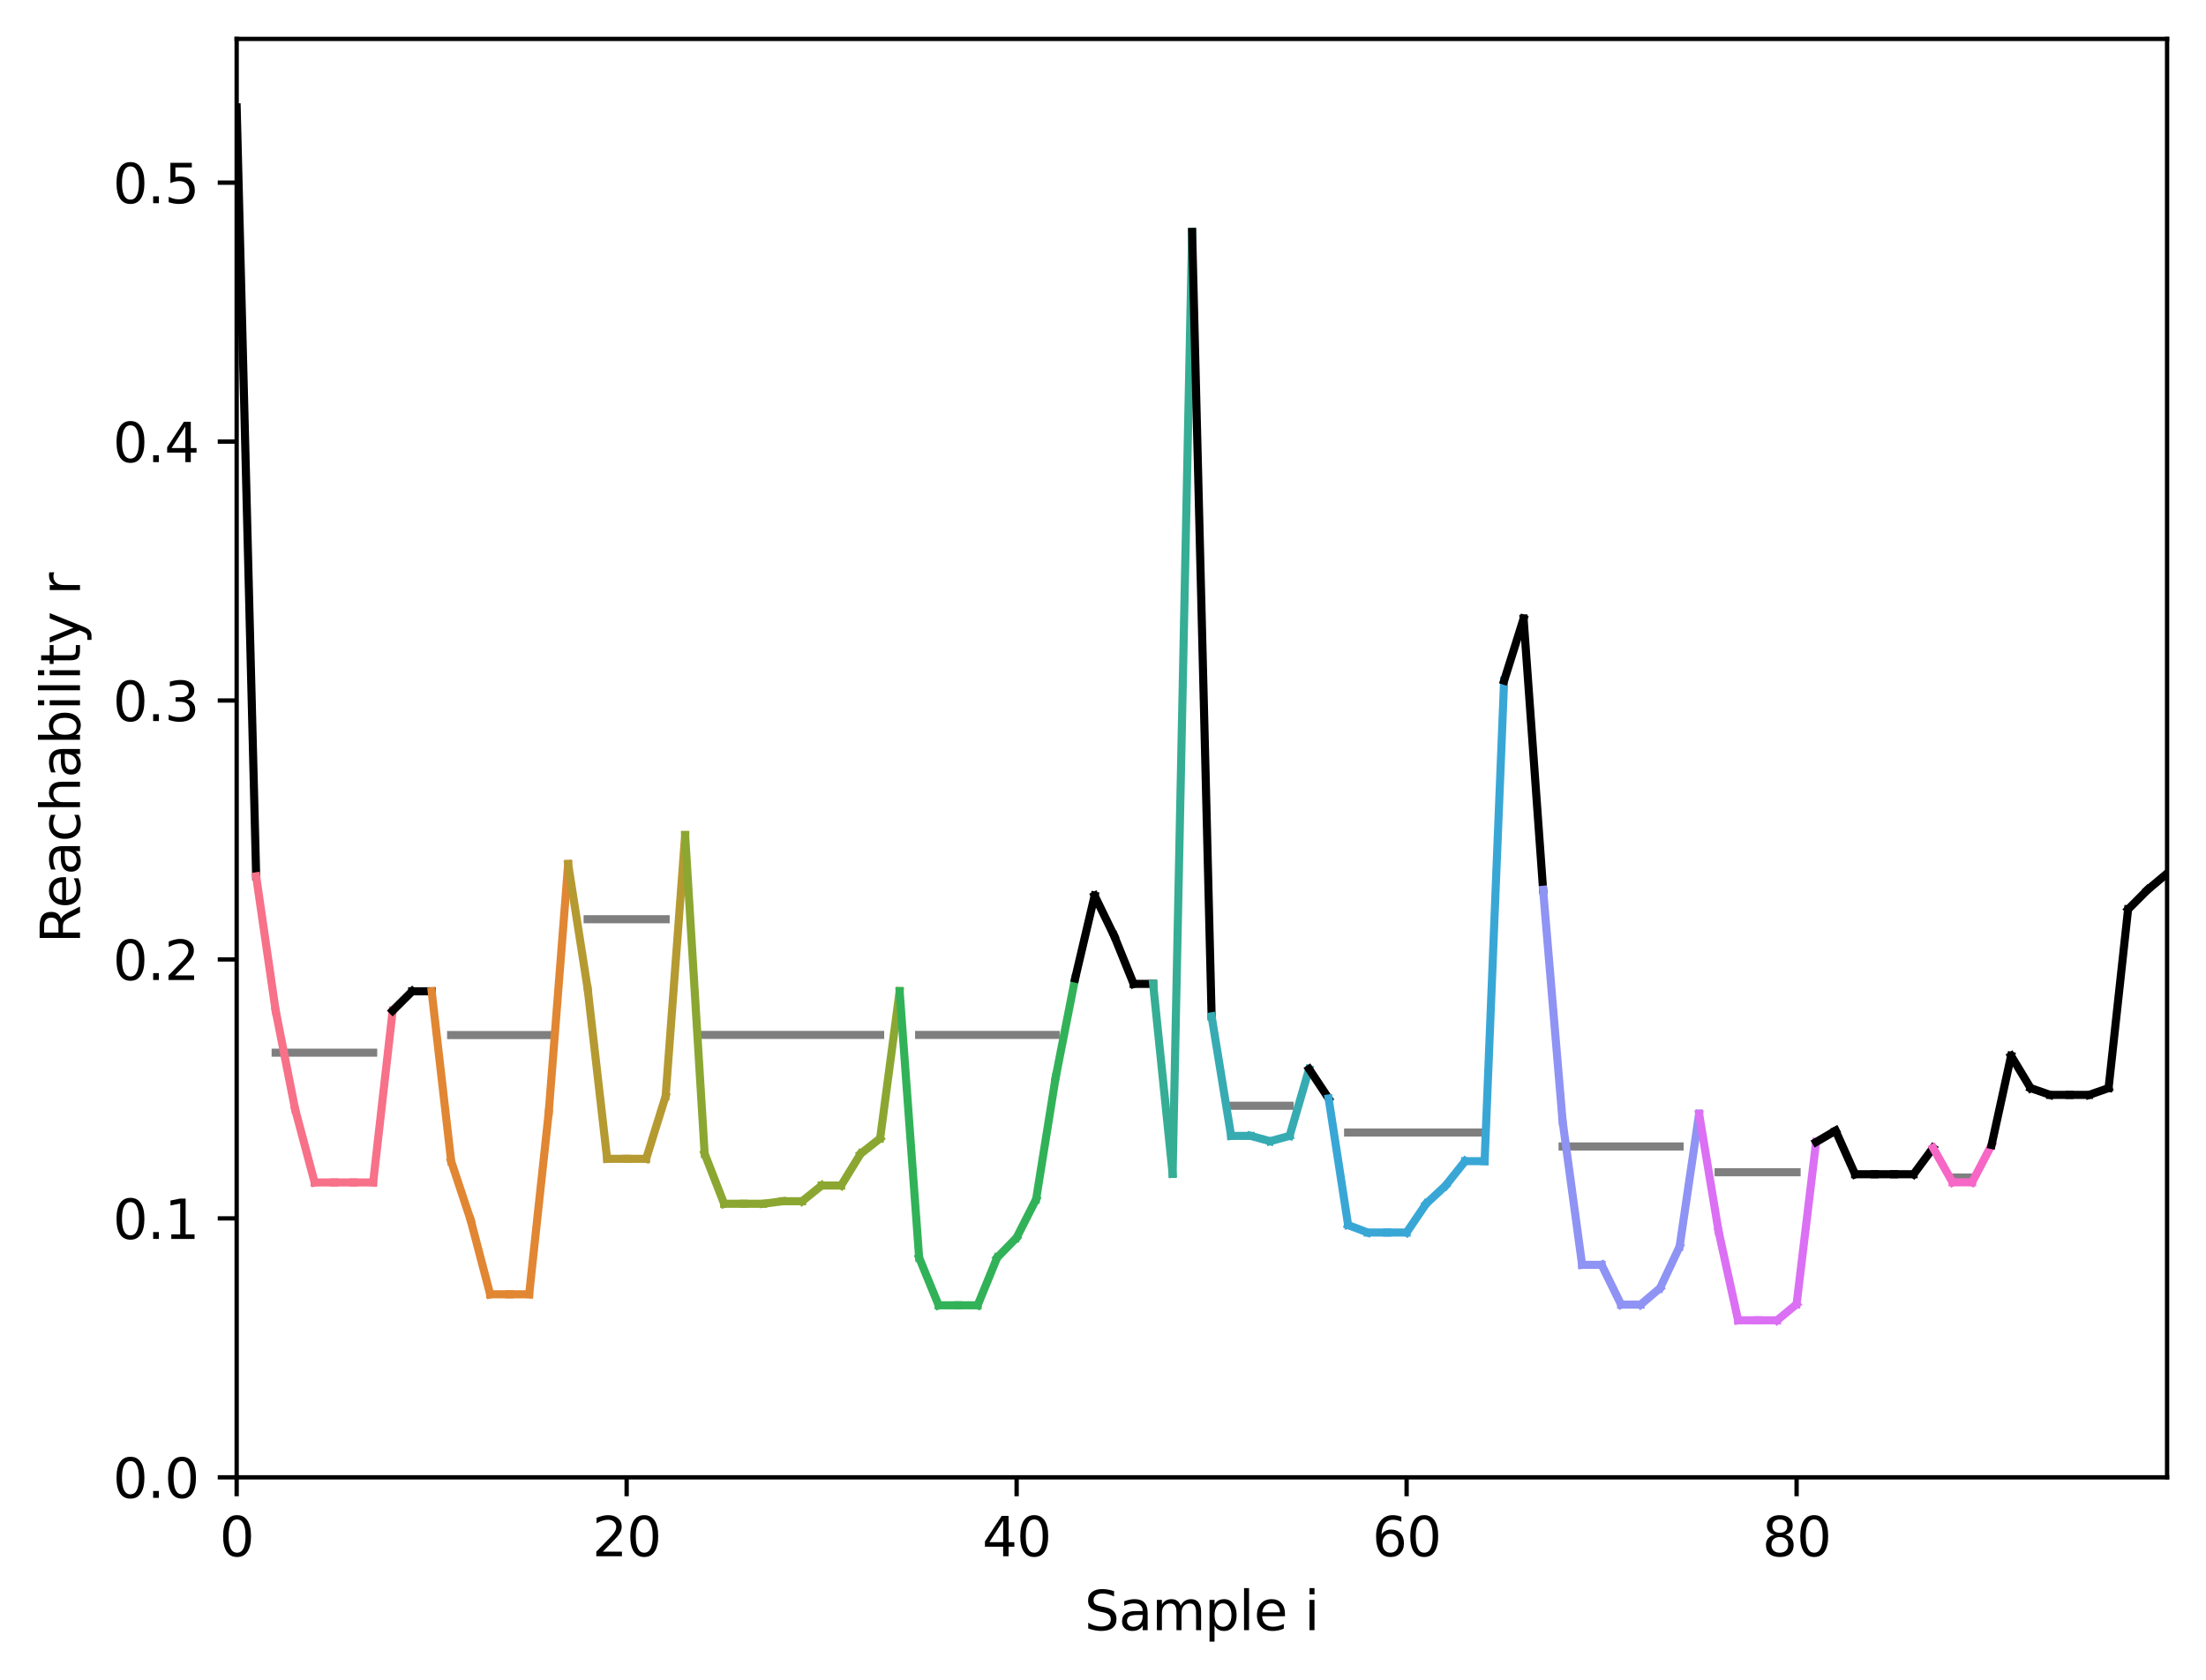 <?xml version="1.0" encoding="utf-8" standalone="no"?>
<!DOCTYPE svg PUBLIC "-//W3C//DTD SVG 1.1//EN"
  "http://www.w3.org/Graphics/SVG/1.1/DTD/svg11.dtd">
<svg xmlns:xlink="http://www.w3.org/1999/xlink" width="408.101pt" height="310.868pt" viewBox="0 0 408.101 310.868" xmlns="http://www.w3.org/2000/svg" version="1.1">
 <defs>
  <style type="text/css">*{stroke-linejoin: round; stroke-linecap: butt}</style>
 </defs>
 <g id="figure_1">
  <g id="patch_1">
   <path d="M 0 310.868 
L 408.101 310.868 
L 408.101 0 
L 0 0 
z
" style="fill: #ffffff"/>
  </g>
  <g id="axes_1">
   <g id="patch_2">
    <path d="M 43.781 273.312 
L 400.901 273.312 
L 400.901 7.2 
L 43.781 7.2 
z
" style="fill: #ffffff"/>
   </g>
   <g id="matplotlib.axis_1">
    <g id="xtick_1">
     <g id="line2d_1">
      <defs>
       <path id="m3918eaa390" d="M 0 0 
L 0 3.5 
" style="stroke: #000000; stroke-width: 0.8"/>
      </defs>
      <g>
       <use xlink:href="#m3918eaa390" x="43.781" y="273.312" style="stroke: #000000; stroke-width: 0.8"/>
      </g>
     </g>
     <g id="text_1">
      <!-- 0 -->
      <g transform="translate(40.6 287.91) scale(0.1 -0.1)">
       <defs>
        <path id="DejaVuSans-30" d="M 2034 4250 
Q 1547 4250 1301 3770 
Q 1056 3291 1056 2328 
Q 1056 1369 1301 889 
Q 1547 409 2034 409 
Q 2525 409 2770 889 
Q 3016 1369 3016 2328 
Q 3016 3291 2770 3770 
Q 2525 4250 2034 4250 
z
M 2034 4750 
Q 2819 4750 3233 4129 
Q 3647 3509 3647 2328 
Q 3647 1150 3233 529 
Q 2819 -91 2034 -91 
Q 1250 -91 836 529 
Q 422 1150 422 2328 
Q 422 3509 836 4129 
Q 1250 4750 2034 4750 
z
" transform="scale(0.016)"/>
       </defs>
       <use xlink:href="#DejaVuSans-30"/>
      </g>
     </g>
    </g>
    <g id="xtick_2">
     <g id="line2d_2">
      <g>
       <use xlink:href="#m3918eaa390" x="115.927" y="273.312" style="stroke: #000000; stroke-width: 0.8"/>
      </g>
     </g>
     <g id="text_2">
      <!-- 20 -->
      <g transform="translate(109.564 287.91) scale(0.1 -0.1)">
       <defs>
        <path id="DejaVuSans-32" d="M 1228 531 
L 3431 531 
L 3431 0 
L 469 0 
L 469 531 
Q 828 903 1448 1529 
Q 2069 2156 2228 2338 
Q 2531 2678 2651 2914 
Q 2772 3150 2772 3378 
Q 2772 3750 2511 3984 
Q 2250 4219 1831 4219 
Q 1534 4219 1204 4116 
Q 875 4013 500 3803 
L 500 4441 
Q 881 4594 1212 4672 
Q 1544 4750 1819 4750 
Q 2544 4750 2975 4387 
Q 3406 4025 3406 3419 
Q 3406 3131 3298 2873 
Q 3191 2616 2906 2266 
Q 2828 2175 2409 1742 
Q 1991 1309 1228 531 
z
" transform="scale(0.016)"/>
       </defs>
       <use xlink:href="#DejaVuSans-32"/>
       <use xlink:href="#DejaVuSans-30" x="63.623"/>
      </g>
     </g>
    </g>
    <g id="xtick_3">
     <g id="line2d_3">
      <g>
       <use xlink:href="#m3918eaa390" x="188.072" y="273.312" style="stroke: #000000; stroke-width: 0.8"/>
      </g>
     </g>
     <g id="text_3">
      <!-- 40 -->
      <g transform="translate(181.71 287.91) scale(0.1 -0.1)">
       <defs>
        <path id="DejaVuSans-34" d="M 2419 4116 
L 825 1625 
L 2419 1625 
L 2419 4116 
z
M 2253 4666 
L 3047 4666 
L 3047 1625 
L 3713 1625 
L 3713 1100 
L 3047 1100 
L 3047 0 
L 2419 0 
L 2419 1100 
L 313 1100 
L 313 1709 
L 2253 4666 
z
" transform="scale(0.016)"/>
       </defs>
       <use xlink:href="#DejaVuSans-34"/>
       <use xlink:href="#DejaVuSans-30" x="63.623"/>
      </g>
     </g>
    </g>
    <g id="xtick_4">
     <g id="line2d_4">
      <g>
       <use xlink:href="#m3918eaa390" x="260.218" y="273.312" style="stroke: #000000; stroke-width: 0.8"/>
      </g>
     </g>
     <g id="text_4">
      <!-- 60 -->
      <g transform="translate(253.855 287.91) scale(0.1 -0.1)">
       <defs>
        <path id="DejaVuSans-36" d="M 2113 2584 
Q 1688 2584 1439 2293 
Q 1191 2003 1191 1497 
Q 1191 994 1439 701 
Q 1688 409 2113 409 
Q 2538 409 2786 701 
Q 3034 994 3034 1497 
Q 3034 2003 2786 2293 
Q 2538 2584 2113 2584 
z
M 3366 4563 
L 3366 3988 
Q 3128 4100 2886 4159 
Q 2644 4219 2406 4219 
Q 1781 4219 1451 3797 
Q 1122 3375 1075 2522 
Q 1259 2794 1537 2939 
Q 1816 3084 2150 3084 
Q 2853 3084 3261 2657 
Q 3669 2231 3669 1497 
Q 3669 778 3244 343 
Q 2819 -91 2113 -91 
Q 1303 -91 875 529 
Q 447 1150 447 2328 
Q 447 3434 972 4092 
Q 1497 4750 2381 4750 
Q 2619 4750 2861 4703 
Q 3103 4656 3366 4563 
z
" transform="scale(0.016)"/>
       </defs>
       <use xlink:href="#DejaVuSans-36"/>
       <use xlink:href="#DejaVuSans-30" x="63.623"/>
      </g>
     </g>
    </g>
    <g id="xtick_5">
     <g id="line2d_5">
      <g>
       <use xlink:href="#m3918eaa390" x="332.363" y="273.312" style="stroke: #000000; stroke-width: 0.8"/>
      </g>
     </g>
     <g id="text_5">
      <!-- 80 -->
      <g transform="translate(326.001 287.91) scale(0.1 -0.1)">
       <defs>
        <path id="DejaVuSans-38" d="M 2034 2216 
Q 1584 2216 1326 1975 
Q 1069 1734 1069 1313 
Q 1069 891 1326 650 
Q 1584 409 2034 409 
Q 2484 409 2743 651 
Q 3003 894 3003 1313 
Q 3003 1734 2745 1975 
Q 2488 2216 2034 2216 
z
M 1403 2484 
Q 997 2584 770 2862 
Q 544 3141 544 3541 
Q 544 4100 942 4425 
Q 1341 4750 2034 4750 
Q 2731 4750 3128 4425 
Q 3525 4100 3525 3541 
Q 3525 3141 3298 2862 
Q 3072 2584 2669 2484 
Q 3125 2378 3379 2068 
Q 3634 1759 3634 1313 
Q 3634 634 3220 271 
Q 2806 -91 2034 -91 
Q 1263 -91 848 271 
Q 434 634 434 1313 
Q 434 1759 690 2068 
Q 947 2378 1403 2484 
z
M 1172 3481 
Q 1172 3119 1398 2916 
Q 1625 2713 2034 2713 
Q 2441 2713 2670 2916 
Q 2900 3119 2900 3481 
Q 2900 3844 2670 4047 
Q 2441 4250 2034 4250 
Q 1625 4250 1398 4047 
Q 1172 3844 1172 3481 
z
" transform="scale(0.016)"/>
       </defs>
       <use xlink:href="#DejaVuSans-38"/>
       <use xlink:href="#DejaVuSans-30" x="63.623"/>
      </g>
     </g>
    </g>
    <g id="text_6">
     <!-- Sample i -->
     <g transform="translate(200.615 301.589) scale(0.1 -0.1)">
      <defs>
       <path id="DejaVuSans-53" d="M 3425 4513 
L 3425 3897 
Q 3066 4069 2747 4153 
Q 2428 4238 2131 4238 
Q 1616 4238 1336 4038 
Q 1056 3838 1056 3469 
Q 1056 3159 1242 3001 
Q 1428 2844 1947 2747 
L 2328 2669 
Q 3034 2534 3370 2195 
Q 3706 1856 3706 1288 
Q 3706 609 3251 259 
Q 2797 -91 1919 -91 
Q 1588 -91 1214 -16 
Q 841 59 441 206 
L 441 856 
Q 825 641 1194 531 
Q 1563 422 1919 422 
Q 2459 422 2753 634 
Q 3047 847 3047 1241 
Q 3047 1584 2836 1778 
Q 2625 1972 2144 2069 
L 1759 2144 
Q 1053 2284 737 2584 
Q 422 2884 422 3419 
Q 422 4038 858 4394 
Q 1294 4750 2059 4750 
Q 2388 4750 2728 4690 
Q 3069 4631 3425 4513 
z
" transform="scale(0.016)"/>
       <path id="DejaVuSans-61" d="M 2194 1759 
Q 1497 1759 1228 1600 
Q 959 1441 959 1056 
Q 959 750 1161 570 
Q 1363 391 1709 391 
Q 2188 391 2477 730 
Q 2766 1069 2766 1631 
L 2766 1759 
L 2194 1759 
z
M 3341 1997 
L 3341 0 
L 2766 0 
L 2766 531 
Q 2569 213 2275 61 
Q 1981 -91 1556 -91 
Q 1019 -91 701 211 
Q 384 513 384 1019 
Q 384 1609 779 1909 
Q 1175 2209 1959 2209 
L 2766 2209 
L 2766 2266 
Q 2766 2663 2505 2880 
Q 2244 3097 1772 3097 
Q 1472 3097 1187 3025 
Q 903 2953 641 2809 
L 641 3341 
Q 956 3463 1253 3523 
Q 1550 3584 1831 3584 
Q 2591 3584 2966 3190 
Q 3341 2797 3341 1997 
z
" transform="scale(0.016)"/>
       <path id="DejaVuSans-6d" d="M 3328 2828 
Q 3544 3216 3844 3400 
Q 4144 3584 4550 3584 
Q 5097 3584 5394 3201 
Q 5691 2819 5691 2113 
L 5691 0 
L 5113 0 
L 5113 2094 
Q 5113 2597 4934 2840 
Q 4756 3084 4391 3084 
Q 3944 3084 3684 2787 
Q 3425 2491 3425 1978 
L 3425 0 
L 2847 0 
L 2847 2094 
Q 2847 2600 2669 2842 
Q 2491 3084 2119 3084 
Q 1678 3084 1418 2786 
Q 1159 2488 1159 1978 
L 1159 0 
L 581 0 
L 581 3500 
L 1159 3500 
L 1159 2956 
Q 1356 3278 1631 3431 
Q 1906 3584 2284 3584 
Q 2666 3584 2933 3390 
Q 3200 3197 3328 2828 
z
" transform="scale(0.016)"/>
       <path id="DejaVuSans-70" d="M 1159 525 
L 1159 -1331 
L 581 -1331 
L 581 3500 
L 1159 3500 
L 1159 2969 
Q 1341 3281 1617 3432 
Q 1894 3584 2278 3584 
Q 2916 3584 3314 3078 
Q 3713 2572 3713 1747 
Q 3713 922 3314 415 
Q 2916 -91 2278 -91 
Q 1894 -91 1617 61 
Q 1341 213 1159 525 
z
M 3116 1747 
Q 3116 2381 2855 2742 
Q 2594 3103 2138 3103 
Q 1681 3103 1420 2742 
Q 1159 2381 1159 1747 
Q 1159 1113 1420 752 
Q 1681 391 2138 391 
Q 2594 391 2855 752 
Q 3116 1113 3116 1747 
z
" transform="scale(0.016)"/>
       <path id="DejaVuSans-6c" d="M 603 4863 
L 1178 4863 
L 1178 0 
L 603 0 
L 603 4863 
z
" transform="scale(0.016)"/>
       <path id="DejaVuSans-65" d="M 3597 1894 
L 3597 1613 
L 953 1613 
Q 991 1019 1311 708 
Q 1631 397 2203 397 
Q 2534 397 2845 478 
Q 3156 559 3463 722 
L 3463 178 
Q 3153 47 2828 -22 
Q 2503 -91 2169 -91 
Q 1331 -91 842 396 
Q 353 884 353 1716 
Q 353 2575 817 3079 
Q 1281 3584 2069 3584 
Q 2775 3584 3186 3129 
Q 3597 2675 3597 1894 
z
M 3022 2063 
Q 3016 2534 2758 2815 
Q 2500 3097 2075 3097 
Q 1594 3097 1305 2825 
Q 1016 2553 972 2059 
L 3022 2063 
z
" transform="scale(0.016)"/>
       <path id="DejaVuSans-20" transform="scale(0.016)"/>
       <path id="DejaVuSans-69" d="M 603 3500 
L 1178 3500 
L 1178 0 
L 603 0 
L 603 3500 
z
M 603 4863 
L 1178 4863 
L 1178 4134 
L 603 4134 
L 603 4863 
z
" transform="scale(0.016)"/>
      </defs>
      <use xlink:href="#DejaVuSans-53"/>
      <use xlink:href="#DejaVuSans-61" x="63.477"/>
      <use xlink:href="#DejaVuSans-6d" x="124.756"/>
      <use xlink:href="#DejaVuSans-70" x="222.168"/>
      <use xlink:href="#DejaVuSans-6c" x="285.645"/>
      <use xlink:href="#DejaVuSans-65" x="313.428"/>
      <use xlink:href="#DejaVuSans-20" x="374.951"/>
      <use xlink:href="#DejaVuSans-69" x="406.738"/>
     </g>
    </g>
   </g>
   <g id="matplotlib.axis_2">
    <g id="ytick_1">
     <g id="line2d_6">
      <defs>
       <path id="m9cae7508f8" d="M 0 0 
L -3.5 0 
" style="stroke: #000000; stroke-width: 0.8"/>
      </defs>
      <g>
       <use xlink:href="#m9cae7508f8" x="43.781" y="273.312" style="stroke: #000000; stroke-width: 0.8"/>
      </g>
     </g>
     <g id="text_7">
      <!-- 0.0 -->
      <g transform="translate(20.878 277.111) scale(0.1 -0.1)">
       <defs>
        <path id="DejaVuSans-2e" d="M 684 794 
L 1344 794 
L 1344 0 
L 684 0 
L 684 794 
z
" transform="scale(0.016)"/>
       </defs>
       <use xlink:href="#DejaVuSans-30"/>
       <use xlink:href="#DejaVuSans-2e" x="63.623"/>
       <use xlink:href="#DejaVuSans-30" x="95.41"/>
      </g>
     </g>
    </g>
    <g id="ytick_2">
     <g id="line2d_7">
      <g>
       <use xlink:href="#m9cae7508f8" x="43.781" y="225.408" style="stroke: #000000; stroke-width: 0.8"/>
      </g>
     </g>
     <g id="text_8">
      <!-- 0.1 -->
      <g transform="translate(20.878 229.207) scale(0.1 -0.1)">
       <defs>
        <path id="DejaVuSans-31" d="M 794 531 
L 1825 531 
L 1825 4091 
L 703 3866 
L 703 4441 
L 1819 4666 
L 2450 4666 
L 2450 531 
L 3481 531 
L 3481 0 
L 794 0 
L 794 531 
z
" transform="scale(0.016)"/>
       </defs>
       <use xlink:href="#DejaVuSans-30"/>
       <use xlink:href="#DejaVuSans-2e" x="63.623"/>
       <use xlink:href="#DejaVuSans-31" x="95.41"/>
      </g>
     </g>
    </g>
    <g id="ytick_3">
     <g id="line2d_8">
      <g>
       <use xlink:href="#m9cae7508f8" x="43.781" y="177.503" style="stroke: #000000; stroke-width: 0.8"/>
      </g>
     </g>
     <g id="text_9">
      <!-- 0.2 -->
      <g transform="translate(20.878 181.303) scale(0.1 -0.1)">
       <use xlink:href="#DejaVuSans-30"/>
       <use xlink:href="#DejaVuSans-2e" x="63.623"/>
       <use xlink:href="#DejaVuSans-32" x="95.41"/>
      </g>
     </g>
    </g>
    <g id="ytick_4">
     <g id="line2d_9">
      <g>
       <use xlink:href="#m9cae7508f8" x="43.781" y="129.599" style="stroke: #000000; stroke-width: 0.8"/>
      </g>
     </g>
     <g id="text_10">
      <!-- 0.3 -->
      <g transform="translate(20.878 133.398) scale(0.1 -0.1)">
       <defs>
        <path id="DejaVuSans-33" d="M 2597 2516 
Q 3050 2419 3304 2112 
Q 3559 1806 3559 1356 
Q 3559 666 3084 287 
Q 2609 -91 1734 -91 
Q 1441 -91 1130 -33 
Q 819 25 488 141 
L 488 750 
Q 750 597 1062 519 
Q 1375 441 1716 441 
Q 2309 441 2620 675 
Q 2931 909 2931 1356 
Q 2931 1769 2642 2001 
Q 2353 2234 1838 2234 
L 1294 2234 
L 1294 2753 
L 1863 2753 
Q 2328 2753 2575 2939 
Q 2822 3125 2822 3475 
Q 2822 3834 2567 4026 
Q 2313 4219 1838 4219 
Q 1578 4219 1281 4162 
Q 984 4106 628 3988 
L 628 4550 
Q 988 4650 1302 4700 
Q 1616 4750 1894 4750 
Q 2613 4750 3031 4423 
Q 3450 4097 3450 3541 
Q 3450 3153 3228 2886 
Q 3006 2619 2597 2516 
z
" transform="scale(0.016)"/>
       </defs>
       <use xlink:href="#DejaVuSans-30"/>
       <use xlink:href="#DejaVuSans-2e" x="63.623"/>
       <use xlink:href="#DejaVuSans-33" x="95.41"/>
      </g>
     </g>
    </g>
    <g id="ytick_5">
     <g id="line2d_10">
      <g>
       <use xlink:href="#m9cae7508f8" x="43.781" y="81.695" style="stroke: #000000; stroke-width: 0.8"/>
      </g>
     </g>
     <g id="text_11">
      <!-- 0.4 -->
      <g transform="translate(20.878 85.494) scale(0.1 -0.1)">
       <use xlink:href="#DejaVuSans-30"/>
       <use xlink:href="#DejaVuSans-2e" x="63.623"/>
       <use xlink:href="#DejaVuSans-34" x="95.41"/>
      </g>
     </g>
    </g>
    <g id="ytick_6">
     <g id="line2d_11">
      <g>
       <use xlink:href="#m9cae7508f8" x="43.781" y="33.791" style="stroke: #000000; stroke-width: 0.8"/>
      </g>
     </g>
     <g id="text_12">
      <!-- 0.5 -->
      <g transform="translate(20.878 37.59) scale(0.1 -0.1)">
       <defs>
        <path id="DejaVuSans-35" d="M 691 4666 
L 3169 4666 
L 3169 4134 
L 1269 4134 
L 1269 2991 
Q 1406 3038 1543 3061 
Q 1681 3084 1819 3084 
Q 2600 3084 3056 2656 
Q 3513 2228 3513 1497 
Q 3513 744 3044 326 
Q 2575 -91 1722 -91 
Q 1428 -91 1123 -41 
Q 819 9 494 109 
L 494 744 
Q 775 591 1075 516 
Q 1375 441 1709 441 
Q 2250 441 2565 725 
Q 2881 1009 2881 1497 
Q 2881 1984 2565 2268 
Q 2250 2553 1709 2553 
Q 1456 2553 1204 2497 
Q 953 2441 691 2322 
L 691 4666 
z
" transform="scale(0.016)"/>
       </defs>
       <use xlink:href="#DejaVuSans-30"/>
       <use xlink:href="#DejaVuSans-2e" x="63.623"/>
       <use xlink:href="#DejaVuSans-35" x="95.41"/>
      </g>
     </g>
    </g>
    <g id="text_13">
     <!-- Reachability r -->
     <g transform="translate(14.798 174.533) rotate(-90) scale(0.1 -0.1)">
      <defs>
       <path id="DejaVuSans-52" d="M 2841 2188 
Q 3044 2119 3236 1894 
Q 3428 1669 3622 1275 
L 4263 0 
L 3584 0 
L 2988 1197 
Q 2756 1666 2539 1819 
Q 2322 1972 1947 1972 
L 1259 1972 
L 1259 0 
L 628 0 
L 628 4666 
L 2053 4666 
Q 2853 4666 3247 4331 
Q 3641 3997 3641 3322 
Q 3641 2881 3436 2590 
Q 3231 2300 2841 2188 
z
M 1259 4147 
L 1259 2491 
L 2053 2491 
Q 2509 2491 2742 2702 
Q 2975 2913 2975 3322 
Q 2975 3731 2742 3939 
Q 2509 4147 2053 4147 
L 1259 4147 
z
" transform="scale(0.016)"/>
       <path id="DejaVuSans-63" d="M 3122 3366 
L 3122 2828 
Q 2878 2963 2633 3030 
Q 2388 3097 2138 3097 
Q 1578 3097 1268 2742 
Q 959 2388 959 1747 
Q 959 1106 1268 751 
Q 1578 397 2138 397 
Q 2388 397 2633 464 
Q 2878 531 3122 666 
L 3122 134 
Q 2881 22 2623 -34 
Q 2366 -91 2075 -91 
Q 1284 -91 818 406 
Q 353 903 353 1747 
Q 353 2603 823 3093 
Q 1294 3584 2113 3584 
Q 2378 3584 2631 3529 
Q 2884 3475 3122 3366 
z
" transform="scale(0.016)"/>
       <path id="DejaVuSans-68" d="M 3513 2113 
L 3513 0 
L 2938 0 
L 2938 2094 
Q 2938 2591 2744 2837 
Q 2550 3084 2163 3084 
Q 1697 3084 1428 2787 
Q 1159 2491 1159 1978 
L 1159 0 
L 581 0 
L 581 4863 
L 1159 4863 
L 1159 2956 
Q 1366 3272 1645 3428 
Q 1925 3584 2291 3584 
Q 2894 3584 3203 3211 
Q 3513 2838 3513 2113 
z
" transform="scale(0.016)"/>
       <path id="DejaVuSans-62" d="M 3116 1747 
Q 3116 2381 2855 2742 
Q 2594 3103 2138 3103 
Q 1681 3103 1420 2742 
Q 1159 2381 1159 1747 
Q 1159 1113 1420 752 
Q 1681 391 2138 391 
Q 2594 391 2855 752 
Q 3116 1113 3116 1747 
z
M 1159 2969 
Q 1341 3281 1617 3432 
Q 1894 3584 2278 3584 
Q 2916 3584 3314 3078 
Q 3713 2572 3713 1747 
Q 3713 922 3314 415 
Q 2916 -91 2278 -91 
Q 1894 -91 1617 61 
Q 1341 213 1159 525 
L 1159 0 
L 581 0 
L 581 4863 
L 1159 4863 
L 1159 2969 
z
" transform="scale(0.016)"/>
       <path id="DejaVuSans-74" d="M 1172 4494 
L 1172 3500 
L 2356 3500 
L 2356 3053 
L 1172 3053 
L 1172 1153 
Q 1172 725 1289 603 
Q 1406 481 1766 481 
L 2356 481 
L 2356 0 
L 1766 0 
Q 1100 0 847 248 
Q 594 497 594 1153 
L 594 3053 
L 172 3053 
L 172 3500 
L 594 3500 
L 594 4494 
L 1172 4494 
z
" transform="scale(0.016)"/>
       <path id="DejaVuSans-79" d="M 2059 -325 
Q 1816 -950 1584 -1140 
Q 1353 -1331 966 -1331 
L 506 -1331 
L 506 -850 
L 844 -850 
Q 1081 -850 1212 -737 
Q 1344 -625 1503 -206 
L 1606 56 
L 191 3500 
L 800 3500 
L 1894 763 
L 2988 3500 
L 3597 3500 
L 2059 -325 
z
" transform="scale(0.016)"/>
       <path id="DejaVuSans-72" d="M 2631 2963 
Q 2534 3019 2420 3045 
Q 2306 3072 2169 3072 
Q 1681 3072 1420 2755 
Q 1159 2438 1159 1844 
L 1159 0 
L 581 0 
L 581 3500 
L 1159 3500 
L 1159 2956 
Q 1341 3275 1631 3429 
Q 1922 3584 2338 3584 
Q 2397 3584 2469 3576 
Q 2541 3569 2628 3553 
L 2631 2963 
z
" transform="scale(0.016)"/>
      </defs>
      <use xlink:href="#DejaVuSans-52"/>
      <use xlink:href="#DejaVuSans-65" x="64.982"/>
      <use xlink:href="#DejaVuSans-61" x="126.506"/>
      <use xlink:href="#DejaVuSans-63" x="187.785"/>
      <use xlink:href="#DejaVuSans-68" x="242.766"/>
      <use xlink:href="#DejaVuSans-61" x="306.145"/>
      <use xlink:href="#DejaVuSans-62" x="367.424"/>
      <use xlink:href="#DejaVuSans-69" x="430.9"/>
      <use xlink:href="#DejaVuSans-6c" x="458.684"/>
      <use xlink:href="#DejaVuSans-69" x="486.467"/>
      <use xlink:href="#DejaVuSans-74" x="514.25"/>
      <use xlink:href="#DejaVuSans-79" x="553.459"/>
      <use xlink:href="#DejaVuSans-20" x="612.639"/>
      <use xlink:href="#DejaVuSans-72" x="644.426"/>
     </g>
    </g>
   </g>
   <g id="line2d_12">
    <path d="M 50.996 194.751 
L 69.032 194.751 
" clip-path="url(#pe7f08defd5)" style="fill: none; stroke: #000000; stroke-opacity: 0.5; stroke-width: 1.5; stroke-linecap: square"/>
   </g>
   <g id="line2d_13">
    <path d="M 83.461 191.489 
L 101.498 191.489 
" clip-path="url(#pe7f08defd5)" style="fill: none; stroke: #000000; stroke-opacity: 0.5; stroke-width: 1.5; stroke-linecap: square"/>
   </g>
   <g id="line2d_14">
    <path d="M 108.712 170.062 
L 123.141 170.062 
" clip-path="url(#pe7f08defd5)" style="fill: none; stroke: #000000; stroke-opacity: 0.5; stroke-width: 1.5; stroke-linecap: square"/>
   </g>
   <g id="line2d_15">
    <path d="M 130.356 191.464 
L 162.821 191.464 
" clip-path="url(#pe7f08defd5)" style="fill: none; stroke: #000000; stroke-opacity: 0.5; stroke-width: 1.5; stroke-linecap: square"/>
   </g>
   <g id="line2d_16">
    <path d="M 170.036 191.464 
L 195.287 191.464 
" clip-path="url(#pe7f08defd5)" style="fill: none; stroke: #000000; stroke-opacity: 0.5; stroke-width: 1.5; stroke-linecap: square"/>
   </g>
   <g id="line2d_17">
    <path d="M 216.93 190.237 
L 216.93 190.237 
" clip-path="url(#pe7f08defd5)" style="fill: none; stroke: #000000; stroke-opacity: 0.5; stroke-width: 1.5; stroke-linecap: square"/>
   </g>
   <g id="line2d_18">
    <path d="M 227.752 204.575 
L 238.574 204.575 
" clip-path="url(#pe7f08defd5)" style="fill: none; stroke: #000000; stroke-opacity: 0.5; stroke-width: 1.5; stroke-linecap: square"/>
   </g>
   <g id="line2d_19">
    <path d="M 249.396 209.527 
L 274.647 209.527 
" clip-path="url(#pe7f08defd5)" style="fill: none; stroke: #000000; stroke-opacity: 0.5; stroke-width: 1.5; stroke-linecap: square"/>
   </g>
   <g id="line2d_20">
    <path d="M 289.076 212.106 
L 310.719 212.106 
" clip-path="url(#pe7f08defd5)" style="fill: none; stroke: #000000; stroke-opacity: 0.5; stroke-width: 1.5; stroke-linecap: square"/>
   </g>
   <g id="line2d_21">
    <path d="M 317.934 216.867 
L 332.363 216.867 
" clip-path="url(#pe7f08defd5)" style="fill: none; stroke: #000000; stroke-opacity: 0.5; stroke-width: 1.5; stroke-linecap: square"/>
   </g>
   <g id="line2d_22">
    <path d="M 361.221 217.847 
L 364.829 217.847 
" clip-path="url(#pe7f08defd5)" style="fill: none; stroke: #000000; stroke-opacity: 0.5; stroke-width: 1.5; stroke-linecap: square"/>
   </g>
   <g id="line2d_23">
    <path d="M 43.781 19.872 
L 47.389 162.119 
" clip-path="url(#pe7f08defd5)" style="fill: none; stroke: #000000; stroke-width: 1.5; stroke-linecap: square"/>
   </g>
   <g id="line2d_24">
    <path d="M 47.389 162.119 
L 50.996 186.981 
" clip-path="url(#pe7f08defd5)" style="fill: none; stroke: #f77189; stroke-width: 1.5; stroke-linecap: square"/>
   </g>
   <g id="line2d_25">
    <path d="M 50.996 186.981 
L 54.603 205.243 
" clip-path="url(#pe7f08defd5)" style="fill: none; stroke: #f77189; stroke-width: 1.5; stroke-linecap: square"/>
   </g>
   <g id="line2d_26">
    <path d="M 54.603 205.243 
L 58.21 218.758 
" clip-path="url(#pe7f08defd5)" style="fill: none; stroke: #f77189; stroke-width: 1.5; stroke-linecap: square"/>
   </g>
   <g id="line2d_27">
    <path d="M 58.21 218.758 
L 61.818 218.758 
" clip-path="url(#pe7f08defd5)" style="fill: none; stroke: #f77189; stroke-width: 1.5; stroke-linecap: square"/>
   </g>
   <g id="line2d_28">
    <path d="M 61.818 218.758 
L 65.425 218.758 
" clip-path="url(#pe7f08defd5)" style="fill: none; stroke: #f77189; stroke-width: 1.5; stroke-linecap: square"/>
   </g>
   <g id="line2d_29">
    <path d="M 65.425 218.758 
L 69.032 218.758 
" clip-path="url(#pe7f08defd5)" style="fill: none; stroke: #f77189; stroke-width: 1.5; stroke-linecap: square"/>
   </g>
   <g id="line2d_30">
    <path d="M 69.032 218.758 
L 72.639 186.981 
" clip-path="url(#pe7f08defd5)" style="fill: none; stroke: #f77189; stroke-width: 1.5; stroke-linecap: square"/>
   </g>
   <g id="line2d_31">
    <path d="M 72.639 186.981 
L 76.247 183.396 
" clip-path="url(#pe7f08defd5)" style="fill: none; stroke: #000000; stroke-width: 1.5; stroke-linecap: square"/>
   </g>
   <g id="line2d_32">
    <path d="M 76.247 183.396 
L 79.854 183.396 
" clip-path="url(#pe7f08defd5)" style="fill: none; stroke: #000000; stroke-width: 1.5; stroke-linecap: square"/>
   </g>
   <g id="line2d_33">
    <path d="M 79.854 183.396 
L 83.461 214.841 
" clip-path="url(#pe7f08defd5)" style="fill: none; stroke: #e18632; stroke-width: 1.5; stroke-linecap: square"/>
   </g>
   <g id="line2d_34">
    <path d="M 83.461 214.841 
L 87.069 225.716 
" clip-path="url(#pe7f08defd5)" style="fill: none; stroke: #e18632; stroke-width: 1.5; stroke-linecap: square"/>
   </g>
   <g id="line2d_35">
    <path d="M 87.069 225.716 
L 90.676 239.454 
" clip-path="url(#pe7f08defd5)" style="fill: none; stroke: #e18632; stroke-width: 1.5; stroke-linecap: square"/>
   </g>
   <g id="line2d_36">
    <path d="M 90.676 239.454 
L 94.283 239.454 
" clip-path="url(#pe7f08defd5)" style="fill: none; stroke: #e18632; stroke-width: 1.5; stroke-linecap: square"/>
   </g>
   <g id="line2d_37">
    <path d="M 94.283 239.454 
L 97.89 239.454 
" clip-path="url(#pe7f08defd5)" style="fill: none; stroke: #e18632; stroke-width: 1.5; stroke-linecap: square"/>
   </g>
   <g id="line2d_38">
    <path d="M 97.89 239.454 
L 101.498 205.959 
" clip-path="url(#pe7f08defd5)" style="fill: none; stroke: #e18632; stroke-width: 1.5; stroke-linecap: square"/>
   </g>
   <g id="line2d_39">
    <path d="M 101.498 205.959 
L 105.105 159.85 
" clip-path="url(#pe7f08defd5)" style="fill: none; stroke: #e18632; stroke-width: 1.5; stroke-linecap: square"/>
   </g>
   <g id="line2d_40">
    <path d="M 105.105 159.85 
L 108.712 182.901 
" clip-path="url(#pe7f08defd5)" style="fill: none; stroke: #b59a32; stroke-width: 1.5; stroke-linecap: square"/>
   </g>
   <g id="line2d_41">
    <path d="M 108.712 182.901 
L 112.319 214.39 
" clip-path="url(#pe7f08defd5)" style="fill: none; stroke: #b59a32; stroke-width: 1.5; stroke-linecap: square"/>
   </g>
   <g id="line2d_42">
    <path d="M 112.319 214.39 
L 115.927 214.39 
" clip-path="url(#pe7f08defd5)" style="fill: none; stroke: #b59a32; stroke-width: 1.5; stroke-linecap: square"/>
   </g>
   <g id="line2d_43">
    <path d="M 115.927 214.39 
L 119.534 214.39 
" clip-path="url(#pe7f08defd5)" style="fill: none; stroke: #b59a32; stroke-width: 1.5; stroke-linecap: square"/>
   </g>
   <g id="line2d_44">
    <path d="M 119.534 214.39 
L 123.141 202.8 
" clip-path="url(#pe7f08defd5)" style="fill: none; stroke: #b59a32; stroke-width: 1.5; stroke-linecap: square"/>
   </g>
   <g id="line2d_45">
    <path d="M 123.141 202.8 
L 126.749 154.492 
" clip-path="url(#pe7f08defd5)" style="fill: none; stroke: #b59a32; stroke-width: 1.5; stroke-linecap: square"/>
   </g>
   <g id="line2d_46">
    <path d="M 126.749 154.492 
L 130.356 213.443 
" clip-path="url(#pe7f08defd5)" style="fill: none; stroke: #8ba731; stroke-width: 1.5; stroke-linecap: square"/>
   </g>
   <g id="line2d_47">
    <path d="M 130.356 213.443 
L 133.963 222.702 
" clip-path="url(#pe7f08defd5)" style="fill: none; stroke: #8ba731; stroke-width: 1.5; stroke-linecap: square"/>
   </g>
   <g id="line2d_48">
    <path d="M 133.963 222.702 
L 137.57 222.702 
" clip-path="url(#pe7f08defd5)" style="fill: none; stroke: #8ba731; stroke-width: 1.5; stroke-linecap: square"/>
   </g>
   <g id="line2d_49">
    <path d="M 137.57 222.702 
L 141.178 222.702 
" clip-path="url(#pe7f08defd5)" style="fill: none; stroke: #8ba731; stroke-width: 1.5; stroke-linecap: square"/>
   </g>
   <g id="line2d_50">
    <path d="M 141.178 222.702 
L 144.785 222.234 
" clip-path="url(#pe7f08defd5)" style="fill: none; stroke: #8ba731; stroke-width: 1.5; stroke-linecap: square"/>
   </g>
   <g id="line2d_51">
    <path d="M 144.785 222.234 
L 148.392 222.234 
" clip-path="url(#pe7f08defd5)" style="fill: none; stroke: #8ba731; stroke-width: 1.5; stroke-linecap: square"/>
   </g>
   <g id="line2d_52">
    <path d="M 148.392 222.234 
L 151.999 219.326 
" clip-path="url(#pe7f08defd5)" style="fill: none; stroke: #8ba731; stroke-width: 1.5; stroke-linecap: square"/>
   </g>
   <g id="line2d_53">
    <path d="M 151.999 219.326 
L 155.607 219.326 
" clip-path="url(#pe7f08defd5)" style="fill: none; stroke: #8ba731; stroke-width: 1.5; stroke-linecap: square"/>
   </g>
   <g id="line2d_54">
    <path d="M 155.607 219.326 
L 159.214 213.443 
" clip-path="url(#pe7f08defd5)" style="fill: none; stroke: #8ba731; stroke-width: 1.5; stroke-linecap: square"/>
   </g>
   <g id="line2d_55">
    <path d="M 159.214 213.443 
L 162.821 210.61 
" clip-path="url(#pe7f08defd5)" style="fill: none; stroke: #8ba731; stroke-width: 1.5; stroke-linecap: square"/>
   </g>
   <g id="line2d_56">
    <path d="M 162.821 210.61 
L 166.429 183.369 
" clip-path="url(#pe7f08defd5)" style="fill: none; stroke: #8ba731; stroke-width: 1.5; stroke-linecap: square"/>
   </g>
   <g id="line2d_57">
    <path d="M 166.429 183.369 
L 170.036 232.673 
" clip-path="url(#pe7f08defd5)" style="fill: none; stroke: #32b258; stroke-width: 1.5; stroke-linecap: square"/>
   </g>
   <g id="line2d_58">
    <path d="M 170.036 232.673 
L 173.643 241.484 
" clip-path="url(#pe7f08defd5)" style="fill: none; stroke: #32b258; stroke-width: 1.5; stroke-linecap: square"/>
   </g>
   <g id="line2d_59">
    <path d="M 173.643 241.484 
L 177.25 241.484 
" clip-path="url(#pe7f08defd5)" style="fill: none; stroke: #32b258; stroke-width: 1.5; stroke-linecap: square"/>
   </g>
   <g id="line2d_60">
    <path d="M 177.25 241.484 
L 180.858 241.484 
" clip-path="url(#pe7f08defd5)" style="fill: none; stroke: #32b258; stroke-width: 1.5; stroke-linecap: square"/>
   </g>
   <g id="line2d_61">
    <path d="M 180.858 241.484 
L 184.465 232.673 
" clip-path="url(#pe7f08defd5)" style="fill: none; stroke: #32b258; stroke-width: 1.5; stroke-linecap: square"/>
   </g>
   <g id="line2d_62">
    <path d="M 184.465 232.673 
L 188.072 228.967 
" clip-path="url(#pe7f08defd5)" style="fill: none; stroke: #32b258; stroke-width: 1.5; stroke-linecap: square"/>
   </g>
   <g id="line2d_63">
    <path d="M 188.072 228.967 
L 191.679 221.862 
" clip-path="url(#pe7f08defd5)" style="fill: none; stroke: #32b258; stroke-width: 1.5; stroke-linecap: square"/>
   </g>
   <g id="line2d_64">
    <path d="M 191.679 221.862 
L 195.287 199.354 
" clip-path="url(#pe7f08defd5)" style="fill: none; stroke: #32b258; stroke-width: 1.5; stroke-linecap: square"/>
   </g>
   <g id="line2d_65">
    <path d="M 195.287 199.354 
L 198.894 181.03 
" clip-path="url(#pe7f08defd5)" style="fill: none; stroke: #32b258; stroke-width: 1.5; stroke-linecap: square"/>
   </g>
   <g id="line2d_66">
    <path d="M 198.894 181.03 
L 202.501 165.692 
" clip-path="url(#pe7f08defd5)" style="fill: none; stroke: #000000; stroke-width: 1.5; stroke-linecap: square"/>
   </g>
   <g id="line2d_67">
    <path d="M 202.501 165.692 
L 206.109 173.121 
" clip-path="url(#pe7f08defd5)" style="fill: none; stroke: #000000; stroke-width: 1.5; stroke-linecap: square"/>
   </g>
   <g id="line2d_68">
    <path d="M 206.109 173.121 
L 209.716 182.021 
" clip-path="url(#pe7f08defd5)" style="fill: none; stroke: #000000; stroke-width: 1.5; stroke-linecap: square"/>
   </g>
   <g id="line2d_69">
    <path d="M 209.716 182.021 
L 213.323 182.021 
" clip-path="url(#pe7f08defd5)" style="fill: none; stroke: #000000; stroke-width: 1.5; stroke-linecap: square"/>
   </g>
   <g id="line2d_70">
    <path d="M 213.323 182.021 
L 216.93 217.162 
" clip-path="url(#pe7f08defd5)" style="fill: none; stroke: #35ae95; stroke-width: 1.5; stroke-linecap: square"/>
   </g>
   <g id="line2d_71">
    <path d="M 216.93 217.162 
L 220.538 42.912 
" clip-path="url(#pe7f08defd5)" style="fill: none; stroke: #35ae95; stroke-width: 1.5; stroke-linecap: square"/>
   </g>
   <g id="line2d_72">
    <path d="M 220.538 42.912 
L 224.145 188.022 
" clip-path="url(#pe7f08defd5)" style="fill: none; stroke: #000000; stroke-width: 1.5; stroke-linecap: square"/>
   </g>
   <g id="line2d_73">
    <path d="M 224.145 188.022 
L 227.752 210.141 
" clip-path="url(#pe7f08defd5)" style="fill: none; stroke: #37abb2; stroke-width: 1.5; stroke-linecap: square"/>
   </g>
   <g id="line2d_74">
    <path d="M 227.752 210.141 
L 231.359 210.141 
" clip-path="url(#pe7f08defd5)" style="fill: none; stroke: #37abb2; stroke-width: 1.5; stroke-linecap: square"/>
   </g>
   <g id="line2d_75">
    <path d="M 231.359 210.141 
L 234.967 211.132 
" clip-path="url(#pe7f08defd5)" style="fill: none; stroke: #37abb2; stroke-width: 1.5; stroke-linecap: square"/>
   </g>
   <g id="line2d_76">
    <path d="M 234.967 211.132 
L 238.574 210.141 
" clip-path="url(#pe7f08defd5)" style="fill: none; stroke: #37abb2; stroke-width: 1.5; stroke-linecap: square"/>
   </g>
   <g id="line2d_77">
    <path d="M 238.574 210.141 
L 242.181 197.777 
" clip-path="url(#pe7f08defd5)" style="fill: none; stroke: #37abb2; stroke-width: 1.5; stroke-linecap: square"/>
   </g>
   <g id="line2d_78">
    <path d="M 242.181 197.777 
L 245.789 203.218 
" clip-path="url(#pe7f08defd5)" style="fill: none; stroke: #000000; stroke-width: 1.5; stroke-linecap: square"/>
   </g>
   <g id="line2d_79">
    <path d="M 245.789 203.218 
L 249.396 226.65 
" clip-path="url(#pe7f08defd5)" style="fill: none; stroke: #39a7d6; stroke-width: 1.5; stroke-linecap: square"/>
   </g>
   <g id="line2d_80">
    <path d="M 249.396 226.65 
L 253.003 228.021 
" clip-path="url(#pe7f08defd5)" style="fill: none; stroke: #39a7d6; stroke-width: 1.5; stroke-linecap: square"/>
   </g>
   <g id="line2d_81">
    <path d="M 253.003 228.021 
L 256.61 228.021 
" clip-path="url(#pe7f08defd5)" style="fill: none; stroke: #39a7d6; stroke-width: 1.5; stroke-linecap: square"/>
   </g>
   <g id="line2d_82">
    <path d="M 256.61 228.021 
L 260.218 228.021 
" clip-path="url(#pe7f08defd5)" style="fill: none; stroke: #39a7d6; stroke-width: 1.5; stroke-linecap: square"/>
   </g>
   <g id="line2d_83">
    <path d="M 260.218 228.021 
L 263.825 222.705 
" clip-path="url(#pe7f08defd5)" style="fill: none; stroke: #39a7d6; stroke-width: 1.5; stroke-linecap: square"/>
   </g>
   <g id="line2d_84">
    <path d="M 263.825 222.705 
L 267.432 219.342 
" clip-path="url(#pe7f08defd5)" style="fill: none; stroke: #39a7d6; stroke-width: 1.5; stroke-linecap: square"/>
   </g>
   <g id="line2d_85">
    <path d="M 267.432 219.342 
L 271.039 214.82 
" clip-path="url(#pe7f08defd5)" style="fill: none; stroke: #39a7d6; stroke-width: 1.5; stroke-linecap: square"/>
   </g>
   <g id="line2d_86">
    <path d="M 271.039 214.82 
L 274.647 214.82 
" clip-path="url(#pe7f08defd5)" style="fill: none; stroke: #39a7d6; stroke-width: 1.5; stroke-linecap: square"/>
   </g>
   <g id="line2d_87">
    <path d="M 274.647 214.82 
L 278.254 125.927 
" clip-path="url(#pe7f08defd5)" style="fill: none; stroke: #39a7d6; stroke-width: 1.5; stroke-linecap: square"/>
   </g>
   <g id="line2d_88">
    <path d="M 278.254 125.927 
L 281.861 114.445 
" clip-path="url(#pe7f08defd5)" style="fill: none; stroke: #000000; stroke-width: 1.5; stroke-linecap: square"/>
   </g>
   <g id="line2d_89">
    <path d="M 281.861 114.445 
L 285.469 164.614 
" clip-path="url(#pe7f08defd5)" style="fill: none; stroke: #000000; stroke-width: 1.5; stroke-linecap: square"/>
   </g>
   <g id="line2d_90">
    <path d="M 285.469 164.614 
L 289.076 207.437 
" clip-path="url(#pe7f08defd5)" style="fill: none; stroke: #8f93f4; stroke-width: 1.5; stroke-linecap: square"/>
   </g>
   <g id="line2d_91">
    <path d="M 289.076 207.437 
L 292.683 234.003 
" clip-path="url(#pe7f08defd5)" style="fill: none; stroke: #8f93f4; stroke-width: 1.5; stroke-linecap: square"/>
   </g>
   <g id="line2d_92">
    <path d="M 292.683 234.003 
L 296.29 234.003 
" clip-path="url(#pe7f08defd5)" style="fill: none; stroke: #8f93f4; stroke-width: 1.5; stroke-linecap: square"/>
   </g>
   <g id="line2d_93">
    <path d="M 296.29 234.003 
L 299.898 241.36 
" clip-path="url(#pe7f08defd5)" style="fill: none; stroke: #8f93f4; stroke-width: 1.5; stroke-linecap: square"/>
   </g>
   <g id="line2d_94">
    <path d="M 299.898 241.36 
L 303.505 241.36 
" clip-path="url(#pe7f08defd5)" style="fill: none; stroke: #8f93f4; stroke-width: 1.5; stroke-linecap: square"/>
   </g>
   <g id="line2d_95">
    <path d="M 303.505 241.36 
L 307.112 238.301 
" clip-path="url(#pe7f08defd5)" style="fill: none; stroke: #8f93f4; stroke-width: 1.5; stroke-linecap: square"/>
   </g>
   <g id="line2d_96">
    <path d="M 307.112 238.301 
L 310.719 230.627 
" clip-path="url(#pe7f08defd5)" style="fill: none; stroke: #8f93f4; stroke-width: 1.5; stroke-linecap: square"/>
   </g>
   <g id="line2d_97">
    <path d="M 310.719 230.627 
L 314.327 206.053 
" clip-path="url(#pe7f08defd5)" style="fill: none; stroke: #8f93f4; stroke-width: 1.5; stroke-linecap: square"/>
   </g>
   <g id="line2d_98">
    <path d="M 314.327 206.053 
L 317.934 227.826 
" clip-path="url(#pe7f08defd5)" style="fill: none; stroke: #db70f4; stroke-width: 1.5; stroke-linecap: square"/>
   </g>
   <g id="line2d_99">
    <path d="M 317.934 227.826 
L 321.541 244.264 
" clip-path="url(#pe7f08defd5)" style="fill: none; stroke: #db70f4; stroke-width: 1.5; stroke-linecap: square"/>
   </g>
   <g id="line2d_100">
    <path d="M 321.541 244.264 
L 325.149 244.264 
" clip-path="url(#pe7f08defd5)" style="fill: none; stroke: #db70f4; stroke-width: 1.5; stroke-linecap: square"/>
   </g>
   <g id="line2d_101">
    <path d="M 325.149 244.264 
L 328.756 244.264 
" clip-path="url(#pe7f08defd5)" style="fill: none; stroke: #db70f4; stroke-width: 1.5; stroke-linecap: square"/>
   </g>
   <g id="line2d_102">
    <path d="M 328.756 244.264 
L 332.363 241.278 
" clip-path="url(#pe7f08defd5)" style="fill: none; stroke: #db70f4; stroke-width: 1.5; stroke-linecap: square"/>
   </g>
   <g id="line2d_103">
    <path d="M 332.363 241.278 
L 335.97 211.285 
" clip-path="url(#pe7f08defd5)" style="fill: none; stroke: #db70f4; stroke-width: 1.5; stroke-linecap: square"/>
   </g>
   <g id="line2d_104">
    <path d="M 335.97 211.285 
L 339.578 209.176 
" clip-path="url(#pe7f08defd5)" style="fill: none; stroke: #000000; stroke-width: 1.5; stroke-linecap: square"/>
   </g>
   <g id="line2d_105">
    <path d="M 339.578 209.176 
L 343.185 217.241 
" clip-path="url(#pe7f08defd5)" style="fill: none; stroke: #000000; stroke-width: 1.5; stroke-linecap: square"/>
   </g>
   <g id="line2d_106">
    <path d="M 343.185 217.241 
L 346.792 217.241 
" clip-path="url(#pe7f08defd5)" style="fill: none; stroke: #000000; stroke-width: 1.5; stroke-linecap: square"/>
   </g>
   <g id="line2d_107">
    <path d="M 346.792 217.241 
L 350.399 217.241 
" clip-path="url(#pe7f08defd5)" style="fill: none; stroke: #000000; stroke-width: 1.5; stroke-linecap: square"/>
   </g>
   <g id="line2d_108">
    <path d="M 350.399 217.241 
L 354.007 217.241 
" clip-path="url(#pe7f08defd5)" style="fill: none; stroke: #000000; stroke-width: 1.5; stroke-linecap: square"/>
   </g>
   <g id="line2d_109">
    <path d="M 354.007 217.241 
L 357.614 212.362 
" clip-path="url(#pe7f08defd5)" style="fill: none; stroke: #000000; stroke-width: 1.5; stroke-linecap: square"/>
   </g>
   <g id="line2d_110">
    <path d="M 357.614 212.362 
L 361.221 218.731 
" clip-path="url(#pe7f08defd5)" style="fill: none; stroke: #f667c6; stroke-width: 1.5; stroke-linecap: square"/>
   </g>
   <g id="line2d_111">
    <path d="M 361.221 218.731 
L 364.829 218.731 
" clip-path="url(#pe7f08defd5)" style="fill: none; stroke: #f667c6; stroke-width: 1.5; stroke-linecap: square"/>
   </g>
   <g id="line2d_112">
    <path d="M 364.829 218.731 
L 368.436 211.828 
" clip-path="url(#pe7f08defd5)" style="fill: none; stroke: #f667c6; stroke-width: 1.5; stroke-linecap: square"/>
   </g>
   <g id="line2d_113">
    <path d="M 368.436 211.828 
L 372.043 195.331 
" clip-path="url(#pe7f08defd5)" style="fill: none; stroke: #000000; stroke-width: 1.5; stroke-linecap: square"/>
   </g>
   <g id="line2d_114">
    <path d="M 372.043 195.331 
L 375.65 201.3 
" clip-path="url(#pe7f08defd5)" style="fill: none; stroke: #000000; stroke-width: 1.5; stroke-linecap: square"/>
   </g>
   <g id="line2d_115">
    <path d="M 375.65 201.3 
L 379.258 202.559 
" clip-path="url(#pe7f08defd5)" style="fill: none; stroke: #000000; stroke-width: 1.5; stroke-linecap: square"/>
   </g>
   <g id="line2d_116">
    <path d="M 379.258 202.559 
L 382.865 202.559 
" clip-path="url(#pe7f08defd5)" style="fill: none; stroke: #000000; stroke-width: 1.5; stroke-linecap: square"/>
   </g>
   <g id="line2d_117">
    <path d="M 382.865 202.559 
L 386.472 202.559 
" clip-path="url(#pe7f08defd5)" style="fill: none; stroke: #000000; stroke-width: 1.5; stroke-linecap: square"/>
   </g>
   <g id="line2d_118">
    <path d="M 386.472 202.559 
L 390.079 201.3 
" clip-path="url(#pe7f08defd5)" style="fill: none; stroke: #000000; stroke-width: 1.5; stroke-linecap: square"/>
   </g>
   <g id="line2d_119">
    <path d="M 390.079 201.3 
L 393.687 168.234 
" clip-path="url(#pe7f08defd5)" style="fill: none; stroke: #000000; stroke-width: 1.5; stroke-linecap: square"/>
   </g>
   <g id="line2d_120">
    <path d="M 393.687 168.234 
L 397.294 164.614 
" clip-path="url(#pe7f08defd5)" style="fill: none; stroke: #000000; stroke-width: 1.5; stroke-linecap: square"/>
   </g>
   <g id="line2d_121">
    <path d="M 397.294 164.614 
L 400.901 161.595 
" clip-path="url(#pe7f08defd5)" style="fill: none; stroke: #000000; stroke-width: 1.5; stroke-linecap: square"/>
   </g>
   <g id="patch_3">
    <path d="M 43.781 273.312 
L 43.781 7.2 
" style="fill: none; stroke: #000000; stroke-width: 0.8; stroke-linejoin: miter; stroke-linecap: square"/>
   </g>
   <g id="patch_4">
    <path d="M 400.901 273.312 
L 400.901 7.2 
" style="fill: none; stroke: #000000; stroke-width: 0.8; stroke-linejoin: miter; stroke-linecap: square"/>
   </g>
   <g id="patch_5">
    <path d="M 43.781 273.312 
L 400.901 273.312 
" style="fill: none; stroke: #000000; stroke-width: 0.8; stroke-linejoin: miter; stroke-linecap: square"/>
   </g>
   <g id="patch_6">
    <path d="M 43.781 7.2 
L 400.901 7.2 
" style="fill: none; stroke: #000000; stroke-width: 0.8; stroke-linejoin: miter; stroke-linecap: square"/>
   </g>
  </g>
 </g>
 <defs>
  <clipPath id="pe7f08defd5">
   <rect x="43.781" y="7.2" width="357.12" height="266.112"/>
  </clipPath>
 </defs>
</svg>
